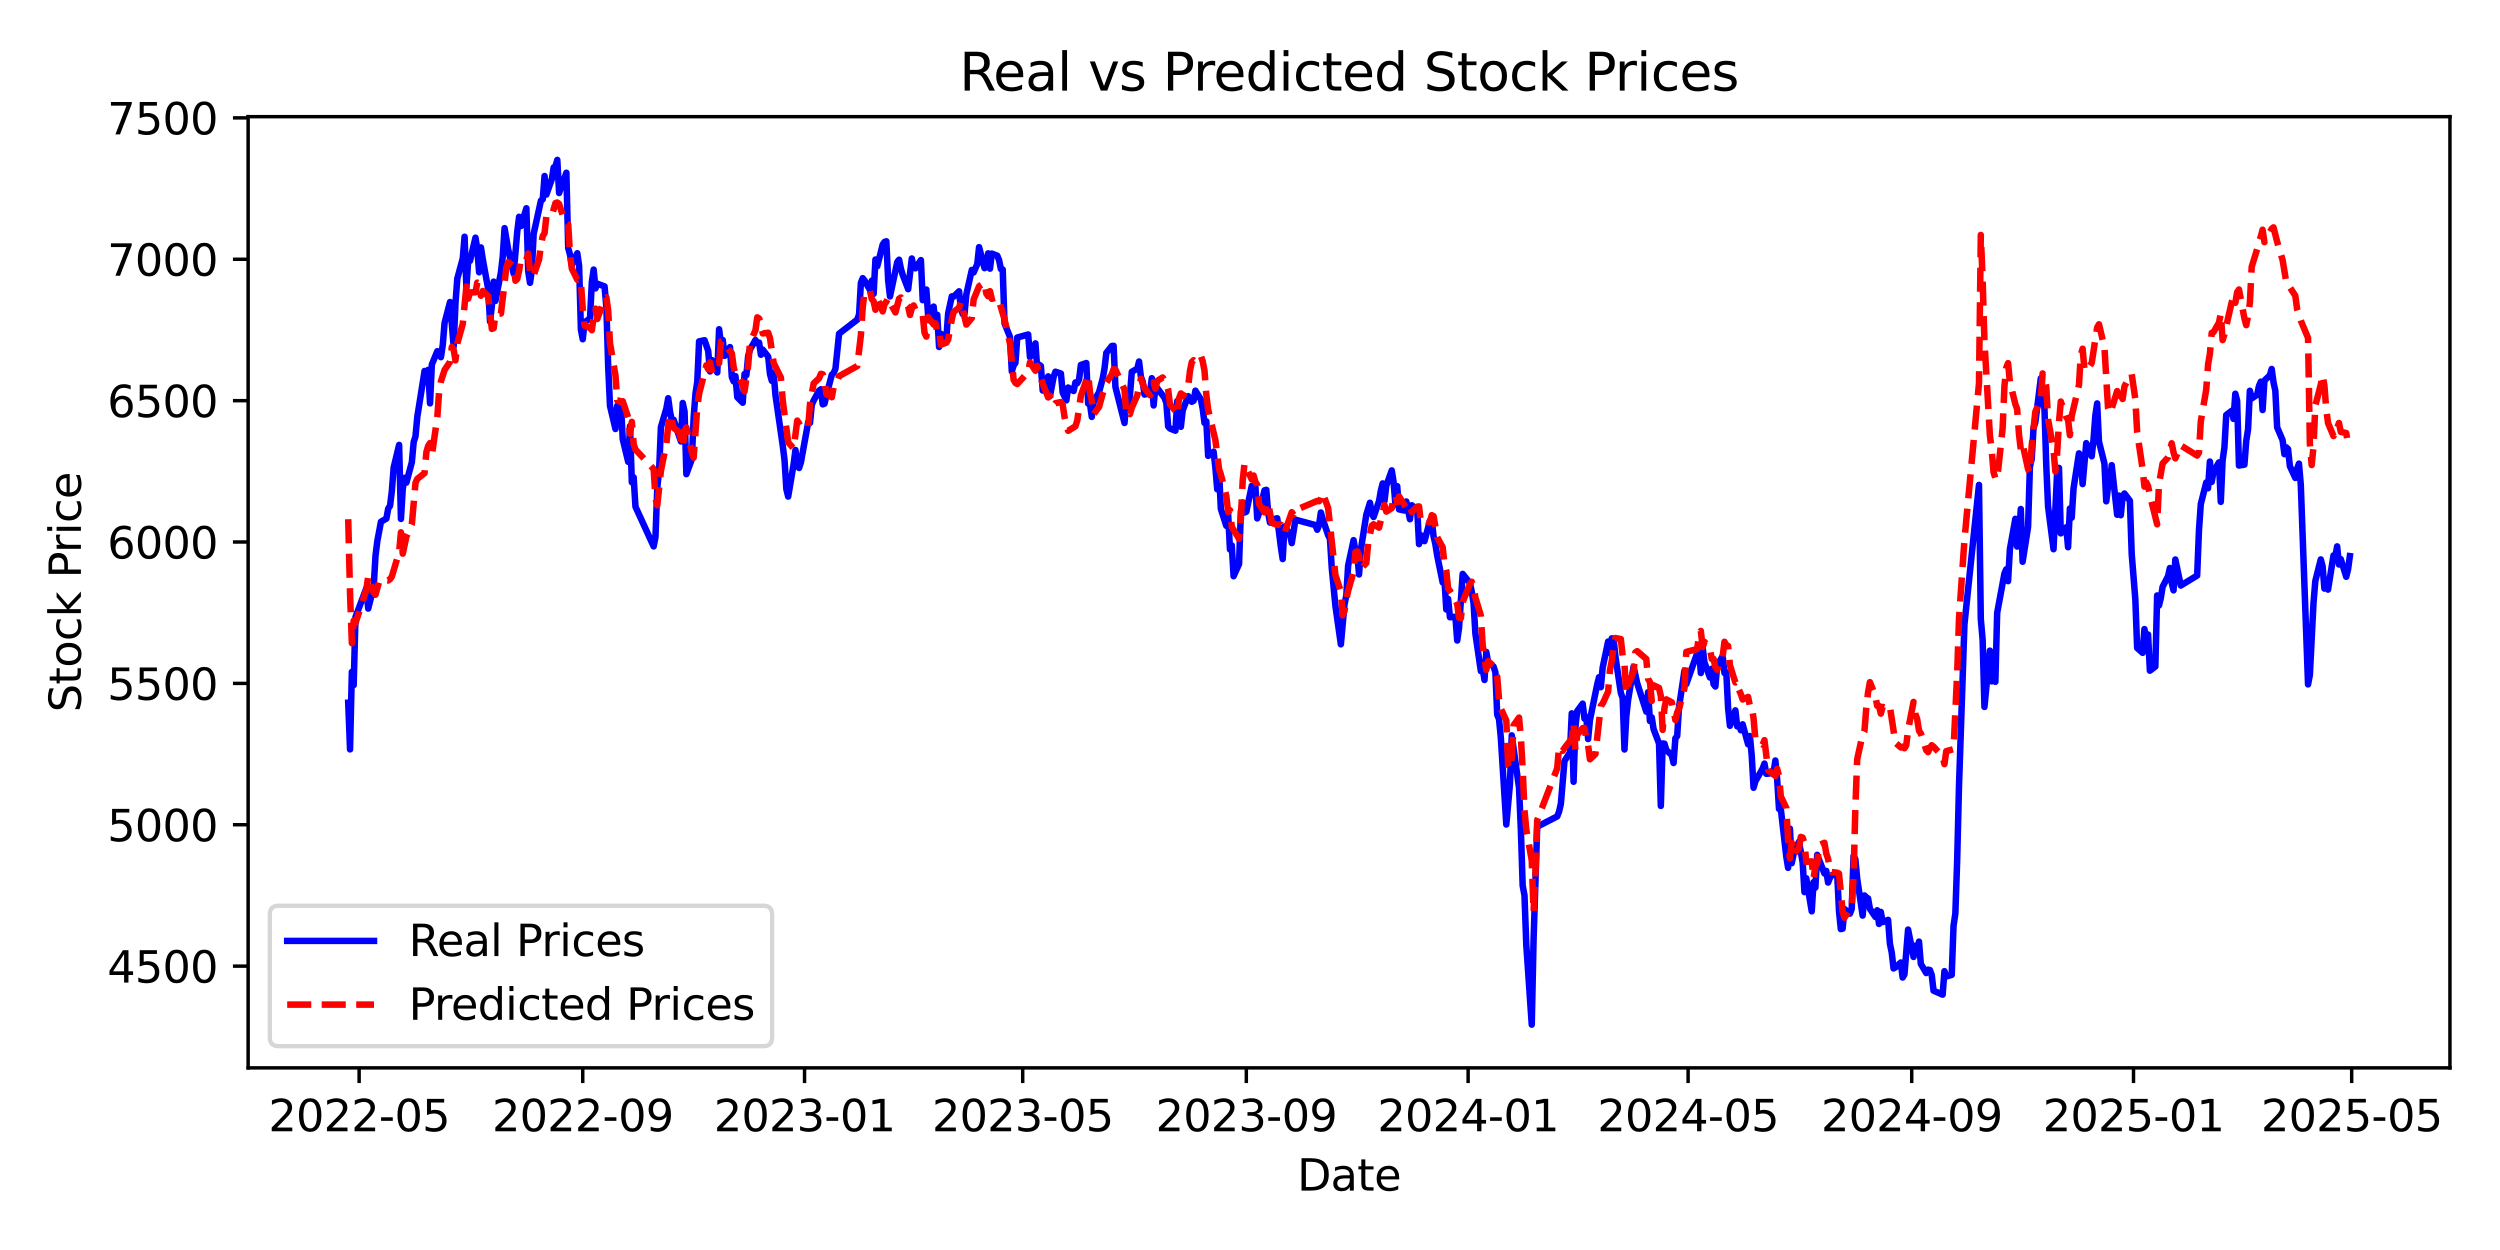 <?xml version="1.0" encoding="utf-8" standalone="no"?>
<!DOCTYPE svg PUBLIC "-//W3C//DTD SVG 1.1//EN"
  "http://www.w3.org/Graphics/SVG/1.1/DTD/svg11.dtd">
<svg xmlns:xlink="http://www.w3.org/1999/xlink" width="576pt" height="288pt" viewBox="0 0 576 288" xmlns="http://www.w3.org/2000/svg" version="1.1">
 <defs>
  <style type="text/css">*{stroke-linejoin: round; stroke-linecap: butt}</style>
 </defs>
 <g id="figure_1">
  <g id="patch_1">
   <path d="M 0 288 
L 576 288 
L 576 0 
L 0 0 
z
" style="fill: #ffffff"/>
  </g>
  <g id="axes_1">
   <g id="patch_2">
    <path d="M 57.17 246.04 
L 564.467 246.04 
L 564.467 26.88 
L 57.17 26.88 
z
" style="fill: #ffffff"/>
   </g>
   <g id="matplotlib.axis_1">
    <g id="xtick_1">
     <g id="line2d_1">
      <defs>
       <path id="m7547d1e53e" d="M 0 0 
L 0 3.5 
" style="stroke: #000000; stroke-width: 0.8"/>
      </defs>
      <g>
       <use xlink:href="#m7547d1e53e" x="82.742" y="246.04" style="stroke: #000000; stroke-width: 0.8"/>
      </g>
     </g>
     <g id="text_1">
      <!-- 2022-05 -->
      <g transform="translate(61.851 260.638) scale(0.1 -0.1)">
       <defs>
        <path id="DejaVuSans-32" d="M 1228 531 
L 3431 531 
L 3431 0 
L 469 0 
L 469 531 
Q 828 903 1448 1529 
Q 2069 2156 2228 2338 
Q 2531 2678 2651 2914 
Q 2772 3150 2772 3378 
Q 2772 3750 2511 3984 
Q 2250 4219 1831 4219 
Q 1534 4219 1204 4116 
Q 875 4013 500 3803 
L 500 4441 
Q 881 4594 1212 4672 
Q 1544 4750 1819 4750 
Q 2544 4750 2975 4387 
Q 3406 4025 3406 3419 
Q 3406 3131 3298 2873 
Q 3191 2616 2906 2266 
Q 2828 2175 2409 1742 
Q 1991 1309 1228 531 
z
" transform="scale(0.016)"/>
        <path id="DejaVuSans-30" d="M 2034 4250 
Q 1547 4250 1301 3770 
Q 1056 3291 1056 2328 
Q 1056 1369 1301 889 
Q 1547 409 2034 409 
Q 2525 409 2770 889 
Q 3016 1369 3016 2328 
Q 3016 3291 2770 3770 
Q 2525 4250 2034 4250 
z
M 2034 4750 
Q 2819 4750 3233 4129 
Q 3647 3509 3647 2328 
Q 3647 1150 3233 529 
Q 2819 -91 2034 -91 
Q 1250 -91 836 529 
Q 422 1150 422 2328 
Q 422 3509 836 4129 
Q 1250 4750 2034 4750 
z
" transform="scale(0.016)"/>
        <path id="DejaVuSans-2d" d="M 313 2009 
L 1997 2009 
L 1997 1497 
L 313 1497 
L 313 2009 
z
" transform="scale(0.016)"/>
        <path id="DejaVuSans-35" d="M 691 4666 
L 3169 4666 
L 3169 4134 
L 1269 4134 
L 1269 2991 
Q 1406 3038 1543 3061 
Q 1681 3084 1819 3084 
Q 2600 3084 3056 2656 
Q 3513 2228 3513 1497 
Q 3513 744 3044 326 
Q 2575 -91 1722 -91 
Q 1428 -91 1123 -41 
Q 819 9 494 109 
L 494 744 
Q 775 591 1075 516 
Q 1375 441 1709 441 
Q 2250 441 2565 725 
Q 2881 1009 2881 1497 
Q 2881 1984 2565 2268 
Q 2250 2553 1709 2553 
Q 1456 2553 1204 2497 
Q 953 2441 691 2322 
L 691 4666 
z
" transform="scale(0.016)"/>
       </defs>
       <use xlink:href="#DejaVuSans-32"/>
       <use xlink:href="#DejaVuSans-30" transform="translate(63.623 0)"/>
       <use xlink:href="#DejaVuSans-32" transform="translate(127.246 0)"/>
       <use xlink:href="#DejaVuSans-32" transform="translate(190.869 0)"/>
       <use xlink:href="#DejaVuSans-2d" transform="translate(254.492 0)"/>
       <use xlink:href="#DejaVuSans-30" transform="translate(290.576 0)"/>
       <use xlink:href="#DejaVuSans-35" transform="translate(354.199 0)"/>
      </g>
     </g>
    </g>
    <g id="xtick_2">
     <g id="line2d_2">
      <g>
       <use xlink:href="#m7547d1e53e" x="134.264" y="246.04" style="stroke: #000000; stroke-width: 0.8"/>
      </g>
     </g>
     <g id="text_2">
      <!-- 2022-09 -->
      <g transform="translate(113.372 260.638) scale(0.1 -0.1)">
       <defs>
        <path id="DejaVuSans-39" d="M 703 97 
L 703 672 
Q 941 559 1184 500 
Q 1428 441 1663 441 
Q 2288 441 2617 861 
Q 2947 1281 2994 2138 
Q 2813 1869 2534 1725 
Q 2256 1581 1919 1581 
Q 1219 1581 811 2004 
Q 403 2428 403 3163 
Q 403 3881 828 4315 
Q 1253 4750 1959 4750 
Q 2769 4750 3195 4129 
Q 3622 3509 3622 2328 
Q 3622 1225 3098 567 
Q 2575 -91 1691 -91 
Q 1453 -91 1209 -44 
Q 966 3 703 97 
z
M 1959 2075 
Q 2384 2075 2632 2365 
Q 2881 2656 2881 3163 
Q 2881 3666 2632 3958 
Q 2384 4250 1959 4250 
Q 1534 4250 1286 3958 
Q 1038 3666 1038 3163 
Q 1038 2656 1286 2365 
Q 1534 2075 1959 2075 
z
" transform="scale(0.016)"/>
       </defs>
       <use xlink:href="#DejaVuSans-32"/>
       <use xlink:href="#DejaVuSans-30" transform="translate(63.623 0)"/>
       <use xlink:href="#DejaVuSans-32" transform="translate(127.246 0)"/>
       <use xlink:href="#DejaVuSans-32" transform="translate(190.869 0)"/>
       <use xlink:href="#DejaVuSans-2d" transform="translate(254.492 0)"/>
       <use xlink:href="#DejaVuSans-30" transform="translate(290.576 0)"/>
       <use xlink:href="#DejaVuSans-39" transform="translate(354.199 0)"/>
      </g>
     </g>
    </g>
    <g id="xtick_3">
     <g id="line2d_3">
      <g>
       <use xlink:href="#m7547d1e53e" x="185.366" y="246.04" style="stroke: #000000; stroke-width: 0.8"/>
      </g>
     </g>
     <g id="text_3">
      <!-- 2023-01 -->
      <g transform="translate(164.475 260.638) scale(0.1 -0.1)">
       <defs>
        <path id="DejaVuSans-33" d="M 2597 2516 
Q 3050 2419 3304 2112 
Q 3559 1806 3559 1356 
Q 3559 666 3084 287 
Q 2609 -91 1734 -91 
Q 1441 -91 1130 -33 
Q 819 25 488 141 
L 488 750 
Q 750 597 1062 519 
Q 1375 441 1716 441 
Q 2309 441 2620 675 
Q 2931 909 2931 1356 
Q 2931 1769 2642 2001 
Q 2353 2234 1838 2234 
L 1294 2234 
L 1294 2753 
L 1863 2753 
Q 2328 2753 2575 2939 
Q 2822 3125 2822 3475 
Q 2822 3834 2567 4026 
Q 2313 4219 1838 4219 
Q 1578 4219 1281 4162 
Q 984 4106 628 3988 
L 628 4550 
Q 988 4650 1302 4700 
Q 1616 4750 1894 4750 
Q 2613 4750 3031 4423 
Q 3450 4097 3450 3541 
Q 3450 3153 3228 2886 
Q 3006 2619 2597 2516 
z
" transform="scale(0.016)"/>
        <path id="DejaVuSans-31" d="M 794 531 
L 1825 531 
L 1825 4091 
L 703 3866 
L 703 4441 
L 1819 4666 
L 2450 4666 
L 2450 531 
L 3481 531 
L 3481 0 
L 794 0 
L 794 531 
z
" transform="scale(0.016)"/>
       </defs>
       <use xlink:href="#DejaVuSans-32"/>
       <use xlink:href="#DejaVuSans-30" transform="translate(63.623 0)"/>
       <use xlink:href="#DejaVuSans-32" transform="translate(127.246 0)"/>
       <use xlink:href="#DejaVuSans-33" transform="translate(190.869 0)"/>
       <use xlink:href="#DejaVuSans-2d" transform="translate(254.492 0)"/>
       <use xlink:href="#DejaVuSans-30" transform="translate(290.576 0)"/>
       <use xlink:href="#DejaVuSans-31" transform="translate(354.199 0)"/>
      </g>
     </g>
    </g>
    <g id="xtick_4">
     <g id="line2d_4">
      <g>
       <use xlink:href="#m7547d1e53e" x="235.631" y="246.04" style="stroke: #000000; stroke-width: 0.8"/>
      </g>
     </g>
     <g id="text_4">
      <!-- 2023-05 -->
      <g transform="translate(214.74 260.638) scale(0.1 -0.1)">
       <use xlink:href="#DejaVuSans-32"/>
       <use xlink:href="#DejaVuSans-30" transform="translate(63.623 0)"/>
       <use xlink:href="#DejaVuSans-32" transform="translate(127.246 0)"/>
       <use xlink:href="#DejaVuSans-33" transform="translate(190.869 0)"/>
       <use xlink:href="#DejaVuSans-2d" transform="translate(254.492 0)"/>
       <use xlink:href="#DejaVuSans-30" transform="translate(290.576 0)"/>
       <use xlink:href="#DejaVuSans-35" transform="translate(354.199 0)"/>
      </g>
     </g>
    </g>
    <g id="xtick_5">
     <g id="line2d_5">
      <g>
       <use xlink:href="#m7547d1e53e" x="287.152" y="246.04" style="stroke: #000000; stroke-width: 0.8"/>
      </g>
     </g>
     <g id="text_5">
      <!-- 2023-09 -->
      <g transform="translate(266.261 260.638) scale(0.1 -0.1)">
       <use xlink:href="#DejaVuSans-32"/>
       <use xlink:href="#DejaVuSans-30" transform="translate(63.623 0)"/>
       <use xlink:href="#DejaVuSans-32" transform="translate(127.246 0)"/>
       <use xlink:href="#DejaVuSans-33" transform="translate(190.869 0)"/>
       <use xlink:href="#DejaVuSans-2d" transform="translate(254.492 0)"/>
       <use xlink:href="#DejaVuSans-30" transform="translate(290.576 0)"/>
       <use xlink:href="#DejaVuSans-39" transform="translate(354.199 0)"/>
      </g>
     </g>
    </g>
    <g id="xtick_6">
     <g id="line2d_6">
      <g>
       <use xlink:href="#m7547d1e53e" x="338.255" y="246.04" style="stroke: #000000; stroke-width: 0.8"/>
      </g>
     </g>
     <g id="text_6">
      <!-- 2024-01 -->
      <g transform="translate(317.363 260.638) scale(0.1 -0.1)">
       <defs>
        <path id="DejaVuSans-34" d="M 2419 4116 
L 825 1625 
L 2419 1625 
L 2419 4116 
z
M 2253 4666 
L 3047 4666 
L 3047 1625 
L 3713 1625 
L 3713 1100 
L 3047 1100 
L 3047 0 
L 2419 0 
L 2419 1100 
L 313 1100 
L 313 1709 
L 2253 4666 
z
" transform="scale(0.016)"/>
       </defs>
       <use xlink:href="#DejaVuSans-32"/>
       <use xlink:href="#DejaVuSans-30" transform="translate(63.623 0)"/>
       <use xlink:href="#DejaVuSans-32" transform="translate(127.246 0)"/>
       <use xlink:href="#DejaVuSans-34" transform="translate(190.869 0)"/>
       <use xlink:href="#DejaVuSans-2d" transform="translate(254.492 0)"/>
       <use xlink:href="#DejaVuSans-30" transform="translate(290.576 0)"/>
       <use xlink:href="#DejaVuSans-31" transform="translate(354.199 0)"/>
      </g>
     </g>
    </g>
    <g id="xtick_7">
     <g id="line2d_7">
      <g>
       <use xlink:href="#m7547d1e53e" x="388.939" y="246.04" style="stroke: #000000; stroke-width: 0.8"/>
      </g>
     </g>
     <g id="text_7">
      <!-- 2024-05 -->
      <g transform="translate(368.047 260.638) scale(0.1 -0.1)">
       <use xlink:href="#DejaVuSans-32"/>
       <use xlink:href="#DejaVuSans-30" transform="translate(63.623 0)"/>
       <use xlink:href="#DejaVuSans-32" transform="translate(127.246 0)"/>
       <use xlink:href="#DejaVuSans-34" transform="translate(190.869 0)"/>
       <use xlink:href="#DejaVuSans-2d" transform="translate(254.492 0)"/>
       <use xlink:href="#DejaVuSans-30" transform="translate(290.576 0)"/>
       <use xlink:href="#DejaVuSans-35" transform="translate(354.199 0)"/>
      </g>
     </g>
    </g>
    <g id="xtick_8">
     <g id="line2d_8">
      <g>
       <use xlink:href="#m7547d1e53e" x="440.46" y="246.04" style="stroke: #000000; stroke-width: 0.8"/>
      </g>
     </g>
     <g id="text_8">
      <!-- 2024-09 -->
      <g transform="translate(419.569 260.638) scale(0.1 -0.1)">
       <use xlink:href="#DejaVuSans-32"/>
       <use xlink:href="#DejaVuSans-30" transform="translate(63.623 0)"/>
       <use xlink:href="#DejaVuSans-32" transform="translate(127.246 0)"/>
       <use xlink:href="#DejaVuSans-34" transform="translate(190.869 0)"/>
       <use xlink:href="#DejaVuSans-2d" transform="translate(254.492 0)"/>
       <use xlink:href="#DejaVuSans-30" transform="translate(290.576 0)"/>
       <use xlink:href="#DejaVuSans-39" transform="translate(354.199 0)"/>
      </g>
     </g>
    </g>
    <g id="xtick_9">
     <g id="line2d_9">
      <g>
       <use xlink:href="#m7547d1e53e" x="491.562" y="246.04" style="stroke: #000000; stroke-width: 0.8"/>
      </g>
     </g>
     <g id="text_9">
      <!-- 2025-01 -->
      <g transform="translate(470.671 260.638) scale(0.1 -0.1)">
       <use xlink:href="#DejaVuSans-32"/>
       <use xlink:href="#DejaVuSans-30" transform="translate(63.623 0)"/>
       <use xlink:href="#DejaVuSans-32" transform="translate(127.246 0)"/>
       <use xlink:href="#DejaVuSans-35" transform="translate(190.869 0)"/>
       <use xlink:href="#DejaVuSans-2d" transform="translate(254.492 0)"/>
       <use xlink:href="#DejaVuSans-30" transform="translate(290.576 0)"/>
       <use xlink:href="#DejaVuSans-31" transform="translate(354.199 0)"/>
      </g>
     </g>
    </g>
    <g id="xtick_10">
     <g id="line2d_10">
      <g>
       <use xlink:href="#m7547d1e53e" x="541.827" y="246.04" style="stroke: #000000; stroke-width: 0.8"/>
      </g>
     </g>
     <g id="text_10">
      <!-- 2025-05 -->
      <g transform="translate(520.936 260.638) scale(0.1 -0.1)">
       <use xlink:href="#DejaVuSans-32"/>
       <use xlink:href="#DejaVuSans-30" transform="translate(63.623 0)"/>
       <use xlink:href="#DejaVuSans-32" transform="translate(127.246 0)"/>
       <use xlink:href="#DejaVuSans-35" transform="translate(190.869 0)"/>
       <use xlink:href="#DejaVuSans-2d" transform="translate(254.492 0)"/>
       <use xlink:href="#DejaVuSans-30" transform="translate(290.576 0)"/>
       <use xlink:href="#DejaVuSans-35" transform="translate(354.199 0)"/>
      </g>
     </g>
    </g>
    <g id="text_11">
     <!-- Date -->
     <g transform="translate(298.868 274.317) scale(0.1 -0.1)">
      <defs>
       <path id="DejaVuSans-44" d="M 1259 4147 
L 1259 519 
L 2022 519 
Q 2988 519 3436 956 
Q 3884 1394 3884 2338 
Q 3884 3275 3436 3711 
Q 2988 4147 2022 4147 
L 1259 4147 
z
M 628 4666 
L 1925 4666 
Q 3281 4666 3915 4102 
Q 4550 3538 4550 2338 
Q 4550 1131 3912 565 
Q 3275 0 1925 0 
L 628 0 
L 628 4666 
z
" transform="scale(0.016)"/>
       <path id="DejaVuSans-61" d="M 2194 1759 
Q 1497 1759 1228 1600 
Q 959 1441 959 1056 
Q 959 750 1161 570 
Q 1363 391 1709 391 
Q 2188 391 2477 730 
Q 2766 1069 2766 1631 
L 2766 1759 
L 2194 1759 
z
M 3341 1997 
L 3341 0 
L 2766 0 
L 2766 531 
Q 2569 213 2275 61 
Q 1981 -91 1556 -91 
Q 1019 -91 701 211 
Q 384 513 384 1019 
Q 384 1609 779 1909 
Q 1175 2209 1959 2209 
L 2766 2209 
L 2766 2266 
Q 2766 2663 2505 2880 
Q 2244 3097 1772 3097 
Q 1472 3097 1187 3025 
Q 903 2953 641 2809 
L 641 3341 
Q 956 3463 1253 3523 
Q 1550 3584 1831 3584 
Q 2591 3584 2966 3190 
Q 3341 2797 3341 1997 
z
" transform="scale(0.016)"/>
       <path id="DejaVuSans-74" d="M 1172 4494 
L 1172 3500 
L 2356 3500 
L 2356 3053 
L 1172 3053 
L 1172 1153 
Q 1172 725 1289 603 
Q 1406 481 1766 481 
L 2356 481 
L 2356 0 
L 1766 0 
Q 1100 0 847 248 
Q 594 497 594 1153 
L 594 3053 
L 172 3053 
L 172 3500 
L 594 3500 
L 594 4494 
L 1172 4494 
z
" transform="scale(0.016)"/>
       <path id="DejaVuSans-65" d="M 3597 1894 
L 3597 1613 
L 953 1613 
Q 991 1019 1311 708 
Q 1631 397 2203 397 
Q 2534 397 2845 478 
Q 3156 559 3463 722 
L 3463 178 
Q 3153 47 2828 -22 
Q 2503 -91 2169 -91 
Q 1331 -91 842 396 
Q 353 884 353 1716 
Q 353 2575 817 3079 
Q 1281 3584 2069 3584 
Q 2775 3584 3186 3129 
Q 3597 2675 3597 1894 
z
M 3022 2063 
Q 3016 2534 2758 2815 
Q 2500 3097 2075 3097 
Q 1594 3097 1305 2825 
Q 1016 2553 972 2059 
L 3022 2063 
z
" transform="scale(0.016)"/>
      </defs>
      <use xlink:href="#DejaVuSans-44"/>
      <use xlink:href="#DejaVuSans-61" transform="translate(77.002 0)"/>
      <use xlink:href="#DejaVuSans-74" transform="translate(138.281 0)"/>
      <use xlink:href="#DejaVuSans-65" transform="translate(177.49 0)"/>
     </g>
    </g>
   </g>
   <g id="matplotlib.axis_2">
    <g id="ytick_1">
     <g id="line2d_11">
      <defs>
       <path id="mf44e374ea7" d="M 0 0 
L -3.5 0 
" style="stroke: #000000; stroke-width: 0.8"/>
      </defs>
      <g>
       <use xlink:href="#mf44e374ea7" x="57.17" y="222.598" style="stroke: #000000; stroke-width: 0.8"/>
      </g>
     </g>
     <g id="text_12">
      <!-- 4500 -->
      <g transform="translate(24.72 226.397) scale(0.1 -0.1)">
       <use xlink:href="#DejaVuSans-34"/>
       <use xlink:href="#DejaVuSans-35" transform="translate(63.623 0)"/>
       <use xlink:href="#DejaVuSans-30" transform="translate(127.246 0)"/>
       <use xlink:href="#DejaVuSans-30" transform="translate(190.869 0)"/>
      </g>
     </g>
    </g>
    <g id="ytick_2">
     <g id="line2d_12">
      <g>
       <use xlink:href="#mf44e374ea7" x="57.17" y="190.025" style="stroke: #000000; stroke-width: 0.8"/>
      </g>
     </g>
     <g id="text_13">
      <!-- 5000 -->
      <g transform="translate(24.72 193.825) scale(0.1 -0.1)">
       <use xlink:href="#DejaVuSans-35"/>
       <use xlink:href="#DejaVuSans-30" transform="translate(63.623 0)"/>
       <use xlink:href="#DejaVuSans-30" transform="translate(127.246 0)"/>
       <use xlink:href="#DejaVuSans-30" transform="translate(190.869 0)"/>
      </g>
     </g>
    </g>
    <g id="ytick_3">
     <g id="line2d_13">
      <g>
       <use xlink:href="#mf44e374ea7" x="57.17" y="157.453" style="stroke: #000000; stroke-width: 0.8"/>
      </g>
     </g>
     <g id="text_14">
      <!-- 5500 -->
      <g transform="translate(24.72 161.252) scale(0.1 -0.1)">
       <use xlink:href="#DejaVuSans-35"/>
       <use xlink:href="#DejaVuSans-35" transform="translate(63.623 0)"/>
       <use xlink:href="#DejaVuSans-30" transform="translate(127.246 0)"/>
       <use xlink:href="#DejaVuSans-30" transform="translate(190.869 0)"/>
      </g>
     </g>
    </g>
    <g id="ytick_4">
     <g id="line2d_14">
      <g>
       <use xlink:href="#mf44e374ea7" x="57.17" y="124.881" style="stroke: #000000; stroke-width: 0.8"/>
      </g>
     </g>
     <g id="text_15">
      <!-- 6000 -->
      <g transform="translate(24.72 128.68) scale(0.1 -0.1)">
       <defs>
        <path id="DejaVuSans-36" d="M 2113 2584 
Q 1688 2584 1439 2293 
Q 1191 2003 1191 1497 
Q 1191 994 1439 701 
Q 1688 409 2113 409 
Q 2538 409 2786 701 
Q 3034 994 3034 1497 
Q 3034 2003 2786 2293 
Q 2538 2584 2113 2584 
z
M 3366 4563 
L 3366 3988 
Q 3128 4100 2886 4159 
Q 2644 4219 2406 4219 
Q 1781 4219 1451 3797 
Q 1122 3375 1075 2522 
Q 1259 2794 1537 2939 
Q 1816 3084 2150 3084 
Q 2853 3084 3261 2657 
Q 3669 2231 3669 1497 
Q 3669 778 3244 343 
Q 2819 -91 2113 -91 
Q 1303 -91 875 529 
Q 447 1150 447 2328 
Q 447 3434 972 4092 
Q 1497 4750 2381 4750 
Q 2619 4750 2861 4703 
Q 3103 4656 3366 4563 
z
" transform="scale(0.016)"/>
       </defs>
       <use xlink:href="#DejaVuSans-36"/>
       <use xlink:href="#DejaVuSans-30" transform="translate(63.623 0)"/>
       <use xlink:href="#DejaVuSans-30" transform="translate(127.246 0)"/>
       <use xlink:href="#DejaVuSans-30" transform="translate(190.869 0)"/>
      </g>
     </g>
    </g>
    <g id="ytick_5">
     <g id="line2d_15">
      <g>
       <use xlink:href="#mf44e374ea7" x="57.17" y="92.309" style="stroke: #000000; stroke-width: 0.8"/>
      </g>
     </g>
     <g id="text_16">
      <!-- 6500 -->
      <g transform="translate(24.72 96.108) scale(0.1 -0.1)">
       <use xlink:href="#DejaVuSans-36"/>
       <use xlink:href="#DejaVuSans-35" transform="translate(63.623 0)"/>
       <use xlink:href="#DejaVuSans-30" transform="translate(127.246 0)"/>
       <use xlink:href="#DejaVuSans-30" transform="translate(190.869 0)"/>
      </g>
     </g>
    </g>
    <g id="ytick_6">
     <g id="line2d_16">
      <g>
       <use xlink:href="#mf44e374ea7" x="57.17" y="59.736" style="stroke: #000000; stroke-width: 0.8"/>
      </g>
     </g>
     <g id="text_17">
      <!-- 7000 -->
      <g transform="translate(24.72 63.535) scale(0.1 -0.1)">
       <defs>
        <path id="DejaVuSans-37" d="M 525 4666 
L 3525 4666 
L 3525 4397 
L 1831 0 
L 1172 0 
L 2766 4134 
L 525 4134 
L 525 4666 
z
" transform="scale(0.016)"/>
       </defs>
       <use xlink:href="#DejaVuSans-37"/>
       <use xlink:href="#DejaVuSans-30" transform="translate(63.623 0)"/>
       <use xlink:href="#DejaVuSans-30" transform="translate(127.246 0)"/>
       <use xlink:href="#DejaVuSans-30" transform="translate(190.869 0)"/>
      </g>
     </g>
    </g>
    <g id="ytick_7">
     <g id="line2d_17">
      <g>
       <use xlink:href="#mf44e374ea7" x="57.17" y="27.164" style="stroke: #000000; stroke-width: 0.8"/>
      </g>
     </g>
     <g id="text_18">
      <!-- 7500 -->
      <g transform="translate(24.72 30.963) scale(0.1 -0.1)">
       <use xlink:href="#DejaVuSans-37"/>
       <use xlink:href="#DejaVuSans-35" transform="translate(63.623 0)"/>
       <use xlink:href="#DejaVuSans-30" transform="translate(127.246 0)"/>
       <use xlink:href="#DejaVuSans-30" transform="translate(190.869 0)"/>
      </g>
     </g>
    </g>
    <g id="text_19">
     <!-- Stock Price -->
     <g transform="translate(18.64 164.085) rotate(-90) scale(0.1 -0.1)">
      <defs>
       <path id="DejaVuSans-53" d="M 3425 4513 
L 3425 3897 
Q 3066 4069 2747 4153 
Q 2428 4238 2131 4238 
Q 1616 4238 1336 4038 
Q 1056 3838 1056 3469 
Q 1056 3159 1242 3001 
Q 1428 2844 1947 2747 
L 2328 2669 
Q 3034 2534 3370 2195 
Q 3706 1856 3706 1288 
Q 3706 609 3251 259 
Q 2797 -91 1919 -91 
Q 1588 -91 1214 -16 
Q 841 59 441 206 
L 441 856 
Q 825 641 1194 531 
Q 1563 422 1919 422 
Q 2459 422 2753 634 
Q 3047 847 3047 1241 
Q 3047 1584 2836 1778 
Q 2625 1972 2144 2069 
L 1759 2144 
Q 1053 2284 737 2584 
Q 422 2884 422 3419 
Q 422 4038 858 4394 
Q 1294 4750 2059 4750 
Q 2388 4750 2728 4690 
Q 3069 4631 3425 4513 
z
" transform="scale(0.016)"/>
       <path id="DejaVuSans-6f" d="M 1959 3097 
Q 1497 3097 1228 2736 
Q 959 2375 959 1747 
Q 959 1119 1226 758 
Q 1494 397 1959 397 
Q 2419 397 2687 759 
Q 2956 1122 2956 1747 
Q 2956 2369 2687 2733 
Q 2419 3097 1959 3097 
z
M 1959 3584 
Q 2709 3584 3137 3096 
Q 3566 2609 3566 1747 
Q 3566 888 3137 398 
Q 2709 -91 1959 -91 
Q 1206 -91 779 398 
Q 353 888 353 1747 
Q 353 2609 779 3096 
Q 1206 3584 1959 3584 
z
" transform="scale(0.016)"/>
       <path id="DejaVuSans-63" d="M 3122 3366 
L 3122 2828 
Q 2878 2963 2633 3030 
Q 2388 3097 2138 3097 
Q 1578 3097 1268 2742 
Q 959 2388 959 1747 
Q 959 1106 1268 751 
Q 1578 397 2138 397 
Q 2388 397 2633 464 
Q 2878 531 3122 666 
L 3122 134 
Q 2881 22 2623 -34 
Q 2366 -91 2075 -91 
Q 1284 -91 818 406 
Q 353 903 353 1747 
Q 353 2603 823 3093 
Q 1294 3584 2113 3584 
Q 2378 3584 2631 3529 
Q 2884 3475 3122 3366 
z
" transform="scale(0.016)"/>
       <path id="DejaVuSans-6b" d="M 581 4863 
L 1159 4863 
L 1159 1991 
L 2875 3500 
L 3609 3500 
L 1753 1863 
L 3688 0 
L 2938 0 
L 1159 1709 
L 1159 0 
L 581 0 
L 581 4863 
z
" transform="scale(0.016)"/>
       <path id="DejaVuSans-20" transform="scale(0.016)"/>
       <path id="DejaVuSans-50" d="M 1259 4147 
L 1259 2394 
L 2053 2394 
Q 2494 2394 2734 2622 
Q 2975 2850 2975 3272 
Q 2975 3691 2734 3919 
Q 2494 4147 2053 4147 
L 1259 4147 
z
M 628 4666 
L 2053 4666 
Q 2838 4666 3239 4311 
Q 3641 3956 3641 3272 
Q 3641 2581 3239 2228 
Q 2838 1875 2053 1875 
L 1259 1875 
L 1259 0 
L 628 0 
L 628 4666 
z
" transform="scale(0.016)"/>
       <path id="DejaVuSans-72" d="M 2631 2963 
Q 2534 3019 2420 3045 
Q 2306 3072 2169 3072 
Q 1681 3072 1420 2755 
Q 1159 2438 1159 1844 
L 1159 0 
L 581 0 
L 581 3500 
L 1159 3500 
L 1159 2956 
Q 1341 3275 1631 3429 
Q 1922 3584 2338 3584 
Q 2397 3584 2469 3576 
Q 2541 3569 2628 3553 
L 2631 2963 
z
" transform="scale(0.016)"/>
       <path id="DejaVuSans-69" d="M 603 3500 
L 1178 3500 
L 1178 0 
L 603 0 
L 603 3500 
z
M 603 4863 
L 1178 4863 
L 1178 4134 
L 603 4134 
L 603 4863 
z
" transform="scale(0.016)"/>
      </defs>
      <use xlink:href="#DejaVuSans-53"/>
      <use xlink:href="#DejaVuSans-74" transform="translate(63.477 0)"/>
      <use xlink:href="#DejaVuSans-6f" transform="translate(102.686 0)"/>
      <use xlink:href="#DejaVuSans-63" transform="translate(163.867 0)"/>
      <use xlink:href="#DejaVuSans-6b" transform="translate(218.848 0)"/>
      <use xlink:href="#DejaVuSans-20" transform="translate(276.758 0)"/>
      <use xlink:href="#DejaVuSans-50" transform="translate(308.545 0)"/>
      <use xlink:href="#DejaVuSans-72" transform="translate(367.098 0)"/>
      <use xlink:href="#DejaVuSans-69" transform="translate(408.211 0)"/>
      <use xlink:href="#DejaVuSans-63" transform="translate(435.994 0)"/>
      <use xlink:href="#DejaVuSans-65" transform="translate(490.975 0)"/>
     </g>
    </g>
   </g>
   <g id="line2d_18">
    <path d="M 80.229 161.908 
L 80.648 172.661 
L 81.067 154.8 
L 81.486 157.85 
L 81.904 142.177 
L 84.418 135.504 
L 84.837 140.21 
L 86.093 135.246 
L 86.512 128.094 
L 86.931 124.683 
L 87.769 120.212 
L 89.025 119.482 
L 89.444 117.164 
L 89.863 116.555 
L 90.282 113.142 
L 90.701 107.719 
L 91.957 102.506 
L 92.376 119.562 
L 92.795 112.616 
L 93.214 110.087 
L 93.633 111.195 
L 94.89 106.487 
L 95.308 101.862 
L 95.727 100.561 
L 96.146 96.026 
L 97.822 85.47 
L 98.241 85.935 
L 98.659 85.215 
L 99.078 92.935 
L 99.497 83.986 
L 100.754 80.921 
L 101.592 82.292 
L 102.01 79.491 
L 102.429 74.411 
L 103.686 69.589 
L 104.524 79.813 
L 104.942 69.804 
L 105.361 64.189 
L 106.618 59.545 
L 107.037 54.543 
L 107.456 66.186 
L 107.875 60.027 
L 108.293 60.095 
L 109.55 54.764 
L 109.969 57.391 
L 110.388 62.734 
L 110.807 57.009 
L 111.226 59.685 
L 112.482 66.666 
L 112.901 74.097 
L 113.32 70.492 
L 113.739 64.891 
L 114.158 69.324 
L 115.414 62.737 
L 115.833 59.129 
L 116.252 52.564 
L 117.09 57.482 
L 118.346 63.064 
L 119.184 53.259 
L 119.603 49.952 
L 120.022 52.086 
L 121.279 47.981 
L 121.697 62.474 
L 122.116 65.165 
L 122.535 62.322 
L 122.954 53.873 
L 124.63 46.225 
L 125.048 45.92 
L 125.467 40.552 
L 125.886 44.829 
L 127.143 41.268 
L 127.562 38.589 
L 127.981 38.325 
L 128.399 36.842 
L 128.818 44.466 
L 130.494 39.801 
L 130.913 57.169 
L 131.331 58.674 
L 131.75 61.027 
L 133.007 58.348 
L 133.426 61.253 
L 133.845 75.974 
L 134.264 78.166 
L 134.682 74.275 
L 135.939 73.346 
L 136.358 64.971 
L 136.777 62.113 
L 137.196 66.44 
L 137.615 65.366 
L 139.29 65.985 
L 139.709 70.839 
L 140.128 84.544 
L 140.547 93.531 
L 141.803 98.836 
L 142.222 93.473 
L 142.641 93.572 
L 143.06 93.138 
L 143.479 101.189 
L 144.735 106.407 
L 145.154 98.186 
L 145.573 111.128 
L 145.992 109.977 
L 146.411 116.747 
L 150.6 125.891 
L 151.019 123.727 
L 151.437 112.331 
L 151.856 108.45 
L 152.275 98.402 
L 153.532 94.103 
L 153.951 91.755 
L 154.37 94.839 
L 154.788 96.888 
L 155.207 96.717 
L 156.883 101.704 
L 157.302 92.85 
L 157.721 94.809 
L 158.139 109.251 
L 159.396 105.818 
L 159.815 96.229 
L 160.234 90.712 
L 160.653 87.954 
L 161.071 78.652 
L 162.328 78.391 
L 163.166 80.842 
L 163.585 85.578 
L 164.004 82.962 
L 165.26 85.816 
L 165.679 75.859 
L 166.098 79.147 
L 166.517 78.335 
L 166.936 81.99 
L 168.192 79.975 
L 168.611 86.887 
L 169.03 87.879 
L 169.449 86.65 
L 169.868 91.516 
L 171.124 92.783 
L 171.543 86.164 
L 171.962 86.425 
L 172.381 81.988 
L 172.8 80.547 
L 174.057 78.344 
L 174.475 79.048 
L 174.894 78.935 
L 175.313 81.733 
L 175.732 80.558 
L 176.989 82.167 
L 177.408 86.206 
L 177.826 87.747 
L 178.245 85.954 
L 178.664 91.042 
L 180.34 102.629 
L 180.759 106.045 
L 181.177 112.703 
L 181.596 114.409 
L 182.853 106.932 
L 183.272 103.668 
L 183.691 107.391 
L 184.11 107.824 
L 184.528 106.535 
L 186.204 97.279 
L 186.623 97.437 
L 187.042 93.255 
L 187.461 92.288 
L 188.717 89.98 
L 189.136 89.69 
L 189.555 93.162 
L 189.974 92.988 
L 190.393 91.168 
L 191.649 86.328 
L 192.068 85.958 
L 192.487 84.947 
L 193.325 76.879 
L 197.513 73.648 
L 197.932 72.421 
L 198.351 65.161 
L 198.77 64.086 
L 199.189 64.617 
L 200.446 66.81 
L 200.864 64.666 
L 201.283 67.702 
L 201.702 59.79 
L 202.121 61.339 
L 203.378 56.337 
L 203.797 55.733 
L 204.215 55.593 
L 204.634 64.609 
L 205.053 68.3 
L 206.729 60.356 
L 207.148 59.839 
L 207.566 61.9 
L 207.985 63.331 
L 209.242 66.622 
L 210.08 59.556 
L 210.499 61.54 
L 210.917 61.825 
L 212.174 59.929 
L 212.593 69.16 
L 213.012 66.807 
L 213.431 66.716 
L 213.85 72.876 
L 215.106 70.64 
L 215.525 74.729 
L 215.944 72.539 
L 216.363 79.945 
L 216.782 76.91 
L 218.038 77.882 
L 218.457 72.153 
L 219.295 68.281 
L 219.714 68.339 
L 220.97 67.118 
L 221.389 71.112 
L 221.808 72.356 
L 222.227 72.267 
L 222.646 67.827 
L 223.902 62.199 
L 224.321 62.775 
L 225.159 60.842 
L 225.578 56.942 
L 226.835 61.784 
L 227.253 60.769 
L 227.672 58.367 
L 228.091 61.898 
L 228.51 58.427 
L 229.767 58.904 
L 230.186 59.927 
L 230.604 61.979 
L 231.023 62.088 
L 231.442 74.491 
L 232.699 77.633 
L 233.118 85.583 
L 233.537 84.205 
L 233.955 83.612 
L 234.374 77.762 
L 236.888 77.067 
L 237.306 82.299 
L 238.563 79.117 
L 238.982 85.036 
L 239.401 84.015 
L 239.82 84.327 
L 240.239 89.967 
L 241.495 86.712 
L 241.914 91.247 
L 242.752 86.853 
L 243.171 85.643 
L 244.427 86.056 
L 244.846 90.455 
L 245.684 92.243 
L 246.103 89.285 
L 247.359 90.086 
L 247.778 88.109 
L 248.197 88.292 
L 248.616 87.438 
L 249.035 84.082 
L 250.291 83.647 
L 250.71 92.972 
L 251.129 93.054 
L 251.548 96.056 
L 251.967 92.598 
L 253.224 90.344 
L 254.061 87.219 
L 254.48 84.885 
L 254.899 81.298 
L 256.156 79.716 
L 256.575 79.676 
L 256.993 89.155 
L 259.088 97.457 
L 259.507 91.835 
L 259.926 93.904 
L 260.344 91.003 
L 260.763 85.661 
L 262.02 84.955 
L 262.439 83.289 
L 262.858 86.809 
L 263.277 87.939 
L 263.695 90.913 
L 264.952 90.559 
L 265.371 87.138 
L 265.79 93.417 
L 266.209 89.161 
L 266.628 89.412 
L 268.303 91.655 
L 268.722 92.807 
L 269.141 98.252 
L 269.56 98.731 
L 270.816 99.228 
L 271.235 92.421 
L 272.073 98.331 
L 272.492 94.564 
L 273.748 91.276 
L 274.167 91.826 
L 274.586 92.568 
L 275.005 92.339 
L 275.424 90.008 
L 276.68 92.049 
L 277.099 94.176 
L 277.518 97.456 
L 277.937 97.076 
L 278.356 105.035 
L 279.613 104.073 
L 280.031 107.831 
L 280.45 112.738 
L 280.869 108.751 
L 281.288 117.252 
L 282.545 121.157 
L 282.964 118.419 
L 283.382 126.596 
L 283.801 125.665 
L 284.22 132.761 
L 285.477 129.952 
L 285.896 117.796 
L 286.315 115.785 
L 286.733 118.086 
L 287.152 117.897 
L 288.409 111.933 
L 288.828 113.96 
L 289.247 112.153 
L 289.666 119.442 
L 290.084 118.204 
L 291.341 112.983 
L 291.76 112.855 
L 292.179 118.162 
L 292.598 120.405 
L 293.017 119.731 
L 294.273 119.411 
L 295.111 126.017 
L 295.53 128.812 
L 295.949 121.302 
L 297.205 123.097 
L 297.624 125.134 
L 298.462 119.738 
L 303.07 120.974 
L 303.488 122.048 
L 303.907 121.011 
L 304.326 118.076 
L 304.745 119.547 
L 306.002 123.294 
L 306.42 124.14 
L 306.839 130.874 
L 307.677 139.583 
L 308.934 148.454 
L 309.771 139.284 
L 310.19 137.148 
L 310.609 130.309 
L 311.866 124.454 
L 312.285 126.878 
L 312.704 127.59 
L 313.122 132.356 
L 313.541 126.629 
L 314.798 118.59 
L 315.636 115.83 
L 316.055 118.321 
L 316.473 119.112 
L 317.73 115.459 
L 318.149 113.026 
L 318.568 111.378 
L 318.987 115.425 
L 319.406 111.902 
L 320.662 108.381 
L 321.081 111.062 
L 321.5 116.219 
L 321.919 112.013 
L 322.338 117.363 
L 323.594 117.626 
L 324.013 115.546 
L 324.851 119.633 
L 325.27 116.409 
L 326.526 117.429 
L 326.945 125.363 
L 327.364 123.33 
L 327.783 123.524 
L 328.202 124.676 
L 329.459 119.99 
L 329.877 119.735 
L 330.296 123.607 
L 330.715 125.411 
L 331.134 128.034 
L 332.391 134.196 
L 332.81 133.771 
L 333.228 140.43 
L 333.647 137.981 
L 334.066 142.215 
L 335.323 142.097 
L 335.742 147.578 
L 336.16 144.674 
L 336.998 132.227 
L 338.674 134.343 
L 339.093 136.344 
L 339.511 139.016 
L 339.93 146 
L 341.187 154.615 
L 341.606 153.981 
L 342.025 156.667 
L 342.444 150.215 
L 342.862 152.601 
L 344.119 153.585 
L 344.538 154.882 
L 344.957 164.676 
L 345.376 165.699 
L 345.795 170.027 
L 347.051 189.971 
L 347.889 180.683 
L 348.308 169.427 
L 349.983 181.475 
L 350.402 191.025 
L 350.821 204.03 
L 351.24 206.283 
L 351.659 217.733 
L 352.915 236.078 
L 353.334 216.576 
L 354.172 190.475 
L 358.78 188.098 
L 359.199 187.028 
L 359.617 185.239 
L 360.455 175.324 
L 361.712 173.388 
L 362.131 164.357 
L 362.549 180.12 
L 362.968 167.576 
L 363.387 163.841 
L 364.644 162.121 
L 365.063 165.588 
L 365.482 165.175 
L 365.9 170.268 
L 366.319 165.898 
L 367.995 157.69 
L 368.414 156.034 
L 368.833 158.323 
L 369.251 153.829 
L 370.508 147.811 
L 370.927 150.451 
L 371.346 147.085 
L 371.765 147.142 
L 372.184 151.207 
L 373.44 159.664 
L 373.859 160.857 
L 374.278 172.682 
L 374.697 165.125 
L 375.116 161.28 
L 376.372 153.606 
L 377.21 157.393 
L 379.304 163.974 
L 379.723 159.479 
L 380.142 166.114 
L 380.561 165.276 
L 380.98 167.956 
L 382.237 171.296 
L 382.655 185.683 
L 383.074 171.299 
L 383.493 171.347 
L 383.912 172.802 
L 385.169 173.995 
L 385.588 175.796 
L 386.006 170.117 
L 386.425 169.571 
L 386.844 162.929 
L 388.101 154.507 
L 388.52 157.621 
L 391.452 149.288 
L 391.871 155.065 
L 392.289 149.191 
L 392.708 152.617 
L 393.965 156.098 
L 394.384 154.087 
L 394.803 157.634 
L 395.222 158.173 
L 395.64 153.334 
L 396.897 151.148 
L 397.316 155.06 
L 397.735 154.87 
L 398.154 163.132 
L 398.573 167.218 
L 399.829 163.667 
L 400.248 167.353 
L 400.667 167.143 
L 401.086 168.248 
L 401.505 166.885 
L 402.761 171.484 
L 403.18 169.589 
L 403.599 174.124 
L 404.018 181.5 
L 404.437 180.02 
L 406.112 177.067 
L 406.531 175.924 
L 406.95 178.284 
L 407.369 178.257 
L 408.626 178.041 
L 409.044 175.221 
L 409.463 179.603 
L 409.882 186.368 
L 410.301 186.421 
L 411.558 197.336 
L 411.977 199.953 
L 412.395 190.913 
L 412.814 198.879 
L 413.233 196.801 
L 414.49 193.918 
L 415.328 198.681 
L 415.746 205.538 
L 416.165 202.352 
L 417.422 209.962 
L 417.841 203.246 
L 418.26 204.508 
L 418.679 196.958 
L 420.354 201.256 
L 420.773 200.662 
L 421.192 203.34 
L 421.611 202.245 
L 422.029 201.659 
L 423.286 201.304 
L 423.705 209.898 
L 424.124 214.063 
L 424.543 213.962 
L 424.962 209.433 
L 426.218 210.504 
L 426.637 209.407 
L 427.056 197.251 
L 427.475 197.954 
L 427.894 202.41 
L 429.15 210.951 
L 429.569 206.315 
L 429.988 206.741 
L 430.407 206.996 
L 430.826 209.39 
L 432.082 211.256 
L 432.501 209.726 
L 432.92 212.873 
L 433.339 210.1 
L 433.758 212.458 
L 435.015 211.939 
L 435.433 217.432 
L 435.852 219.454 
L 436.271 223.129 
L 436.69 222.901 
L 437.947 221.758 
L 438.366 225.224 
L 438.784 224.516 
L 439.622 214.173 
L 440.879 220.48 
L 441.298 217.881 
L 441.717 219.29 
L 442.135 216.945 
L 442.554 222.062 
L 443.811 224.192 
L 444.23 223.407 
L 444.649 223.509 
L 445.068 224.634 
L 445.486 228.253 
L 447.581 229.169 
L 448 223.753 
L 448.419 224.985 
L 449.675 224.609 
L 450.094 213.311 
L 450.513 210.464 
L 450.932 198.225 
L 451.351 181.137 
L 452.607 143.849 
L 455.958 111.722 
L 456.377 142.641 
L 456.796 147.386 
L 457.215 162.876 
L 458.471 149.912 
L 458.89 156.985 
L 459.309 155.873 
L 459.728 157.088 
L 460.147 141.204 
L 461.822 132.124 
L 462.241 131.162 
L 462.66 133.895 
L 463.079 126.515 
L 464.336 119.533 
L 464.755 125.934 
L 465.173 123.62 
L 465.592 117.281 
L 466.011 129.426 
L 467.268 121.421 
L 467.687 107.517 
L 468.106 105.781 
L 468.524 98.568 
L 468.943 97.317 
L 470.2 87.161 
L 470.619 92.832 
L 471.038 93.977 
L 471.457 107.149 
L 471.875 116.705 
L 473.132 126.538 
L 473.97 108.543 
L 474.389 107.803 
L 474.808 122.895 
L 476.064 121.485 
L 476.483 126.081 
L 476.902 117.151 
L 477.321 119.273 
L 477.74 112.56 
L 478.996 104.451 
L 479.415 105.124 
L 479.834 111.53 
L 480.672 102.105 
L 481.928 105.124 
L 482.347 101.297 
L 482.766 95.737 
L 483.185 92.95 
L 483.604 101.755 
L 484.86 106.802 
L 485.279 115.504 
L 485.698 112.121 
L 486.117 111.384 
L 486.536 107.178 
L 487.793 118.602 
L 488.211 114.174 
L 488.63 118.712 
L 489.049 114.428 
L 489.468 113.704 
L 490.725 115.374 
L 491.144 127.635 
L 491.981 138.099 
L 492.4 149.296 
L 493.657 150.416 
L 494.076 144.943 
L 494.495 146.914 
L 494.913 146.197 
L 495.332 154.527 
L 496.589 153.579 
L 497.008 137.19 
L 497.427 139.501 
L 497.846 137.824 
L 498.264 135.202 
L 499.521 132.754 
L 499.94 130.873 
L 500.359 134.279 
L 500.778 136.019 
L 501.197 128.911 
L 502.453 134.909 
L 506.223 132.604 
L 506.642 122.156 
L 507.061 116.148 
L 508.317 111.165 
L 508.736 112.492 
L 509.155 106.34 
L 509.574 111.038 
L 509.993 108.671 
L 511.249 106.538 
L 511.668 115.621 
L 512.087 106.085 
L 512.506 103.096 
L 512.925 95.616 
L 514.182 94.652 
L 514.6 96.515 
L 515.019 90.718 
L 515.438 92.339 
L 515.857 107.264 
L 517.114 107.053 
L 517.533 101.583 
L 517.951 98.938 
L 518.37 90.03 
L 518.789 91.803 
L 520.046 90.942 
L 520.465 88.939 
L 520.884 87.946 
L 521.302 94.468 
L 521.721 87.672 
L 522.978 86.474 
L 523.397 85.017 
L 523.816 88.095 
L 524.235 90.025 
L 524.653 98.458 
L 525.91 101.407 
L 526.329 104.637 
L 526.748 103.063 
L 527.167 103.463 
L 527.586 107.401 
L 528.842 110.116 
L 529.261 107.977 
L 529.68 106.82 
L 530.099 111.64 
L 531.774 157.685 
L 532.193 155.498 
L 533.031 138.914 
L 533.45 133.858 
L 534.706 128.885 
L 535.125 130.481 
L 535.544 135.607 
L 535.963 135.333 
L 536.382 135.845 
L 537.638 127.966 
L 538.057 128.183 
L 538.476 125.885 
L 538.895 130.061 
L 539.314 128.822 
L 540.571 132.89 
L 540.989 131.175 
L 541.408 128.13 
L 541.408 128.13 
" clip-path="url(#p5151fe4520)" style="fill: none; stroke: #0000ff; stroke-width: 1.5; stroke-linecap: square"/>
   </g>
   <g id="line2d_19">
    <path d="M 80.229 119.624 
L 80.648 136.749 
L 81.067 148.183 
L 81.486 142.995 
L 81.904 143.561 
L 84.418 135.825 
L 84.837 132.755 
L 86.093 136.606 
L 86.512 137.036 
L 87.35 134.04 
L 87.769 133.503 
L 89.444 133.741 
L 89.863 133.444 
L 90.282 132.835 
L 91.957 127.174 
L 92.376 122.648 
L 92.795 127.562 
L 93.633 123.635 
L 94.89 120.784 
L 95.727 111.263 
L 96.146 110.34 
L 97.822 109 
L 98.241 104.135 
L 98.659 102.723 
L 99.078 102.083 
L 99.497 104.97 
L 100.754 96.09 
L 101.173 90.252 
L 101.592 87.841 
L 102.429 85.242 
L 103.686 83.36 
L 104.105 79.933 
L 104.524 80.58 
L 104.942 83.023 
L 105.361 79.143 
L 106.618 74.643 
L 107.456 66.003 
L 107.875 68.797 
L 108.293 67.363 
L 109.55 67.347 
L 109.969 65.118 
L 110.388 65.289 
L 110.807 68.127 
L 111.226 67.04 
L 112.482 68.26 
L 113.32 75.781 
L 113.739 75.617 
L 114.158 72.33 
L 115.414 72.234 
L 116.671 61.565 
L 117.09 60.394 
L 118.346 61.338 
L 118.765 64.679 
L 119.184 64.248 
L 119.603 62.353 
L 120.022 59.58 
L 121.279 59.845 
L 121.697 58.41 
L 122.116 62.42 
L 122.535 63.797 
L 122.954 63.437 
L 124.211 59.747 
L 124.63 56.446 
L 125.048 54.376 
L 125.467 53.727 
L 125.886 49.811 
L 127.143 49.648 
L 127.981 46.788 
L 128.399 46.658 
L 128.818 47.007 
L 130.075 50.897 
L 130.494 51.404 
L 130.913 51.693 
L 131.331 58.699 
L 131.75 61.884 
L 133.007 64.442 
L 133.426 64.191 
L 133.845 65.149 
L 134.264 71.136 
L 134.682 75.025 
L 135.939 75.571 
L 136.358 76.07 
L 136.777 72.986 
L 137.196 71.108 
L 137.615 73.493 
L 139.29 68.811 
L 139.709 68.504 
L 140.128 71.568 
L 140.547 79.072 
L 141.803 86.512 
L 142.222 92.281 
L 142.641 92.306 
L 143.06 92.704 
L 143.479 92.43 
L 144.735 96.205 
L 145.154 99.942 
L 145.573 97.197 
L 145.992 102.316 
L 146.411 103.577 
L 150.6 108.058 
L 151.019 114.762 
L 151.437 116.418 
L 152.275 108.481 
L 153.532 102.178 
L 153.951 98.133 
L 154.37 95.553 
L 154.788 96.761 
L 155.207 98.587 
L 156.464 99.539 
L 157.302 103.096 
L 157.721 99.163 
L 158.139 98.502 
L 159.396 104.167 
L 159.815 105.448 
L 160.653 93.768 
L 161.071 90.738 
L 162.747 84.159 
L 163.166 85.082 
L 163.585 83.488 
L 164.004 85.255 
L 165.26 83.213 
L 165.679 83.689 
L 166.098 78.711 
L 166.517 78.537 
L 166.936 79.061 
L 168.192 80.953 
L 168.611 81.366 
L 169.03 84.575 
L 169.449 86.283 
L 169.868 86.363 
L 171.124 88.668 
L 171.543 90.171 
L 172.381 84.167 
L 172.8 78.958 
L 174.057 76.096 
L 174.475 73.113 
L 174.894 73.373 
L 175.313 74.334 
L 175.732 76.825 
L 176.989 76.664 
L 177.408 77.902 
L 178.245 83.617 
L 179.921 87.019 
L 180.34 92.23 
L 181.596 101.896 
L 182.853 103.358 
L 183.691 96.9 
L 184.528 98.269 
L 186.204 98.457 
L 186.623 93.065 
L 187.461 88.341 
L 188.717 87.153 
L 189.136 86.127 
L 189.555 86.237 
L 189.974 87.727 
L 190.393 90.772 
L 191.649 91.521 
L 192.068 89.133 
L 192.487 88.317 
L 192.906 87.839 
L 193.325 86.664 
L 197.513 84.338 
L 198.351 77.19 
L 198.77 70.798 
L 199.189 67.359 
L 200.446 67.002 
L 200.864 68.899 
L 201.283 69.429 
L 201.702 71.363 
L 202.121 68.713 
L 203.378 71.749 
L 203.797 70.056 
L 204.215 69.513 
L 204.634 68.65 
L 205.053 69.731 
L 206.31 71.984 
L 207.148 68.823 
L 207.566 68.541 
L 207.985 69.294 
L 209.242 70.618 
L 209.661 72.566 
L 210.08 71.061 
L 210.499 70.377 
L 210.917 71.342 
L 212.593 72.526 
L 213.012 76.688 
L 213.431 77.55 
L 213.85 73.044 
L 215.106 74.771 
L 215.525 74.501 
L 215.944 76.357 
L 216.363 75.992 
L 216.782 79.412 
L 218.038 78.956 
L 218.457 78.217 
L 219.295 73.571 
L 219.714 71.871 
L 220.97 70.892 
L 221.389 69.493 
L 222.646 74.781 
L 223.902 73.291 
L 224.321 69.008 
L 225.578 65.954 
L 226.835 65.132 
L 227.253 67.654 
L 227.672 68.258 
L 228.091 67.085 
L 228.51 68.857 
L 229.767 68.483 
L 230.186 69.345 
L 231.442 73.588 
L 232.699 79.113 
L 233.537 87.488 
L 233.955 88.227 
L 234.374 88.485 
L 236.888 85.703 
L 237.306 83.49 
L 238.563 85.422 
L 238.982 84.301 
L 239.401 86.135 
L 240.239 88.385 
L 241.495 91.566 
L 241.914 91.194 
L 242.333 93.277 
L 242.752 93.365 
L 243.171 92.891 
L 244.427 92.64 
L 244.846 93.267 
L 245.265 96.034 
L 245.684 98.031 
L 246.103 99.258 
L 247.778 98.212 
L 248.197 96.896 
L 249.035 91.156 
L 250.71 86.398 
L 251.129 90.366 
L 251.548 92.412 
L 251.967 95.436 
L 253.224 93.756 
L 254.061 90.714 
L 254.899 88.188 
L 256.156 86.23 
L 256.575 85.058 
L 256.993 85.14 
L 259.088 89.801 
L 259.507 95.385 
L 259.926 94.837 
L 260.344 95.397 
L 260.763 93.956 
L 262.02 91.118 
L 262.858 87.28 
L 263.695 89.41 
L 264.952 91.055 
L 265.371 90.307 
L 265.79 88.083 
L 266.209 89.584 
L 266.628 87.755 
L 267.884 86.964 
L 268.722 88.28 
L 269.141 89.79 
L 269.56 93.132 
L 270.816 94.696 
L 271.235 95.587 
L 271.654 91.763 
L 272.073 90.65 
L 272.492 91.305 
L 273.748 89.114 
L 274.167 85.457 
L 274.586 83.414 
L 275.005 82.997 
L 275.424 83.327 
L 276.68 82.018 
L 277.099 83.235 
L 277.518 85.441 
L 277.937 90.992 
L 278.356 94.345 
L 280.031 101.454 
L 280.869 108.076 
L 281.288 109.313 
L 282.545 114.287 
L 282.964 117.961 
L 283.382 117.539 
L 283.801 121.389 
L 285.477 124.165 
L 285.896 119.5 
L 286.315 110.72 
L 286.733 106.821 
L 288.409 110.474 
L 288.828 109.556 
L 289.247 111.028 
L 289.666 111.691 
L 290.084 116.167 
L 291.341 118.036 
L 291.76 116.249 
L 292.179 115.788 
L 293.017 120.46 
L 294.273 120.952 
L 294.692 120.805 
L 295.111 120.894 
L 295.53 121.571 
L 295.949 122.788 
L 297.624 118.008 
L 298.043 118.629 
L 298.462 117.54 
L 303.488 115.414 
L 303.907 115.479 
L 304.326 114.925 
L 304.745 113.553 
L 306.002 117.042 
L 307.677 132.474 
L 308.934 136.318 
L 309.353 141.773 
L 309.771 140.784 
L 310.19 138.065 
L 310.609 136.112 
L 311.866 131.746 
L 312.285 127.198 
L 312.704 127.032 
L 313.122 127.973 
L 313.541 131.036 
L 314.798 129.71 
L 315.217 125.26 
L 316.055 121.11 
L 316.473 120.788 
L 317.73 121.57 
L 318.987 116.338 
L 319.406 117.874 
L 320.662 117.074 
L 321.081 114.629 
L 321.5 114.1 
L 321.919 115.712 
L 322.338 114.359 
L 324.013 117.071 
L 324.432 116.295 
L 324.851 116.832 
L 325.27 117.941 
L 326.526 116.722 
L 326.945 116.678 
L 327.364 120.315 
L 327.783 120.247 
L 328.202 119.888 
L 329.459 120.371 
L 329.877 118.695 
L 330.296 118.924 
L 331.134 123.784 
L 332.391 126.093 
L 332.81 129.965 
L 333.228 131.559 
L 333.647 135.608 
L 334.066 136.137 
L 335.323 138.19 
L 335.742 139.192 
L 336.16 142.342 
L 336.579 142.434 
L 336.998 138.692 
L 338.674 134.546 
L 339.093 134.031 
L 339.511 135.312 
L 339.93 137.673 
L 341.187 141.817 
L 341.606 148.604 
L 342.444 154.319 
L 342.862 152.316 
L 344.119 153.48 
L 344.957 155.897 
L 345.376 161.14 
L 345.795 163.274 
L 347.051 166.016 
L 347.47 176.373 
L 347.889 177.132 
L 348.308 174.609 
L 348.727 167.115 
L 349.983 165.331 
L 350.402 169.824 
L 350.821 177.105 
L 351.24 186.693 
L 351.659 191.149 
L 352.915 198.224 
L 353.334 210.143 
L 353.753 201.51 
L 354.172 188.988 
L 358.78 177.019 
L 359.199 172.133 
L 359.617 172.225 
L 360.036 172.986 
L 360.455 172.33 
L 362.131 170.184 
L 362.549 166.553 
L 362.968 172.864 
L 363.387 169.315 
L 364.644 167.751 
L 365.063 167.714 
L 365.482 170.355 
L 365.9 171.743 
L 366.319 174.933 
L 367.576 173.739 
L 368.833 162.588 
L 369.251 162.115 
L 370.508 159.365 
L 370.927 154.378 
L 371.346 152.276 
L 371.765 149.011 
L 372.184 147.002 
L 373.44 147.234 
L 373.859 151.084 
L 374.278 153.16 
L 374.697 159.753 
L 375.116 157.839 
L 376.372 154.726 
L 376.791 150.305 
L 377.21 150.026 
L 379.304 151.831 
L 379.723 156.423 
L 380.142 157.113 
L 380.561 161.504 
L 380.98 157.889 
L 382.237 158.491 
L 382.655 160.374 
L 383.074 168.16 
L 383.493 163.134 
L 383.912 161.133 
L 385.169 161.803 
L 385.588 163.498 
L 386.006 165.902 
L 386.425 164.138 
L 386.844 163.322 
L 388.101 158.535 
L 388.52 150.194 
L 391.033 149.541 
L 391.452 146.225 
L 391.871 145.371 
L 392.289 149.058 
L 392.708 147.887 
L 393.965 149.439 
L 394.384 151.829 
L 394.803 151.81 
L 395.222 153.713 
L 395.64 154.3 
L 396.897 151.249 
L 397.316 147.863 
L 397.735 148.647 
L 398.154 148.828 
L 398.573 153.284 
L 399.829 157.237 
L 400.248 156.973 
L 400.667 158.953 
L 401.086 159.913 
L 401.505 161.161 
L 402.761 160.569 
L 403.18 162.686 
L 403.599 162.749 
L 404.018 165.519 
L 404.437 170.313 
L 406.112 171.556 
L 406.531 170.536 
L 407.369 177.439 
L 409.044 178.777 
L 409.463 177.155 
L 409.882 178.731 
L 410.301 183.49 
L 411.558 186.156 
L 411.977 193.561 
L 412.395 197.771 
L 412.814 194.15 
L 413.233 196.878 
L 414.49 195.337 
L 414.909 192.827 
L 415.328 192.977 
L 415.746 194.255 
L 416.165 198.575 
L 417.422 198.457 
L 417.841 202.423 
L 418.26 199.61 
L 418.679 198.988 
L 419.097 194.737 
L 420.354 194.176 
L 420.773 196.633 
L 421.192 197.89 
L 421.611 200.205 
L 422.029 200.925 
L 423.286 201.067 
L 423.705 201.263 
L 424.543 210.063 
L 424.962 211.451 
L 426.637 208.826 
L 427.056 202.166 
L 427.475 186.11 
L 427.894 174.944 
L 429.15 169.22 
L 429.569 168.468 
L 429.988 163.119 
L 430.407 159.475 
L 430.826 157.171 
L 432.082 160.29 
L 432.501 162.626 
L 432.92 162.641 
L 433.339 164.415 
L 433.758 162.871 
L 435.015 163.305 
L 435.433 162.774 
L 436.69 171.104 
L 437.947 172.219 
L 438.366 172.035 
L 438.784 172.398 
L 439.203 171.696 
L 439.622 168.151 
L 440.879 161.723 
L 441.298 164.493 
L 441.717 165.662 
L 442.135 168.36 
L 442.554 168.976 
L 443.811 172.853 
L 444.23 173.286 
L 444.649 172.331 
L 445.068 171.7 
L 445.486 172.023 
L 447.581 174.311 
L 448 176.049 
L 448.419 173.068 
L 450.094 172.606 
L 450.932 155.086 
L 451.351 142.552 
L 452.607 124.413 
L 455.958 88.311 
L 456.377 54.134 
L 456.796 64.422 
L 457.215 78.556 
L 458.471 100.311 
L 458.89 103.763 
L 459.309 108.779 
L 459.728 110.183 
L 460.147 110.43 
L 461.404 98.699 
L 461.822 88.946 
L 462.241 84.725 
L 462.66 83.668 
L 463.079 88.05 
L 464.336 93.103 
L 464.755 94.276 
L 465.173 100.049 
L 465.592 103.597 
L 466.011 102.358 
L 467.268 108.108 
L 467.687 108.985 
L 468.106 102.598 
L 468.943 94.851 
L 470.2 92.085 
L 470.619 86.039 
L 471.038 86.921 
L 471.457 89.089 
L 471.875 96.595 
L 473.132 103.662 
L 473.551 108.618 
L 473.97 104.348 
L 474.389 97.251 
L 474.808 92.515 
L 476.064 96.09 
L 476.483 96.706 
L 476.902 100.275 
L 477.321 95.835 
L 478.996 88.683 
L 479.415 81.787 
L 479.834 80.348 
L 480.253 85.089 
L 480.672 85.485 
L 481.928 83.628 
L 483.185 75.44 
L 483.604 74.722 
L 484.86 79.955 
L 485.698 94.073 
L 486.117 95.133 
L 486.536 94.156 
L 487.793 90.104 
L 488.211 92.974 
L 488.63 91.163 
L 489.049 91.927 
L 489.468 89.056 
L 490.725 86.53 
L 491.144 86.218 
L 491.981 91.951 
L 492.4 99.545 
L 493.657 108.103 
L 494.076 112.122 
L 494.495 111.136 
L 494.913 111.984 
L 495.332 114.043 
L 497.008 120.805 
L 497.427 111.529 
L 498.264 106.777 
L 499.521 105.39 
L 500.359 102.128 
L 500.778 104.219 
L 501.197 105.598 
L 502.453 102.623 
L 506.223 104.963 
L 506.642 104.288 
L 507.061 97.095 
L 508.317 89.739 
L 508.736 83.985 
L 509.155 81.548 
L 509.574 76.7 
L 509.993 76.524 
L 511.249 74.332 
L 511.668 72.3 
L 512.087 78.361 
L 512.506 77.019 
L 514.182 69.627 
L 514.6 68.323 
L 515.019 69.76 
L 515.438 67.33 
L 515.857 66.699 
L 517.114 73.364 
L 517.533 74.918 
L 517.951 72.81 
L 518.37 69.782 
L 518.789 61.485 
L 520.046 57.392 
L 520.465 55.609 
L 520.884 54.541 
L 521.302 52.924 
L 521.721 55.783 
L 523.397 52.714 
L 523.816 52.387 
L 524.653 55.703 
L 525.91 59.906 
L 526.748 64.99 
L 527.586 66.192 
L 528.842 68.14 
L 529.261 71.279 
L 530.099 73.846 
L 531.774 77.861 
L 532.193 102.225 
L 532.612 107.145 
L 533.031 102.865 
L 533.45 93.44 
L 534.706 88.641 
L 535.125 86.45 
L 535.544 88.804 
L 535.963 94.319 
L 536.382 97.476 
L 537.638 100.461 
L 538.057 98.643 
L 538.476 98.671 
L 538.895 97.451 
L 539.314 99.514 
L 540.571 99.762 
L 540.989 102.295 
L 541.408 102.448 
L 541.408 102.448 
" clip-path="url(#p5151fe4520)" style="fill: none; stroke-dasharray: 5.55,2.4; stroke-dashoffset: 0; stroke: #ff0000; stroke-width: 1.5"/>
   </g>
   <g id="patch_3">
    <path d="M 57.17 246.04 
L 57.17 26.88 
" style="fill: none; stroke: #000000; stroke-width: 0.8; stroke-linejoin: miter; stroke-linecap: square"/>
   </g>
   <g id="patch_4">
    <path d="M 564.467 246.04 
L 564.467 26.88 
" style="fill: none; stroke: #000000; stroke-width: 0.8; stroke-linejoin: miter; stroke-linecap: square"/>
   </g>
   <g id="patch_5">
    <path d="M 57.17 246.04 
L 564.467 246.04 
" style="fill: none; stroke: #000000; stroke-width: 0.8; stroke-linejoin: miter; stroke-linecap: square"/>
   </g>
   <g id="patch_6">
    <path d="M 57.17 26.88 
L 564.467 26.88 
" style="fill: none; stroke: #000000; stroke-width: 0.8; stroke-linejoin: miter; stroke-linecap: square"/>
   </g>
   <g id="text_20">
    <!-- Real vs Predicted Stock Prices -->
    <g transform="translate(221.046 20.88) scale(0.12 -0.12)">
     <defs>
      <path id="DejaVuSans-52" d="M 2841 2188 
Q 3044 2119 3236 1894 
Q 3428 1669 3622 1275 
L 4263 0 
L 3584 0 
L 2988 1197 
Q 2756 1666 2539 1819 
Q 2322 1972 1947 1972 
L 1259 1972 
L 1259 0 
L 628 0 
L 628 4666 
L 2053 4666 
Q 2853 4666 3247 4331 
Q 3641 3997 3641 3322 
Q 3641 2881 3436 2590 
Q 3231 2300 2841 2188 
z
M 1259 4147 
L 1259 2491 
L 2053 2491 
Q 2509 2491 2742 2702 
Q 2975 2913 2975 3322 
Q 2975 3731 2742 3939 
Q 2509 4147 2053 4147 
L 1259 4147 
z
" transform="scale(0.016)"/>
      <path id="DejaVuSans-6c" d="M 603 4863 
L 1178 4863 
L 1178 0 
L 603 0 
L 603 4863 
z
" transform="scale(0.016)"/>
      <path id="DejaVuSans-76" d="M 191 3500 
L 800 3500 
L 1894 563 
L 2988 3500 
L 3597 3500 
L 2284 0 
L 1503 0 
L 191 3500 
z
" transform="scale(0.016)"/>
      <path id="DejaVuSans-73" d="M 2834 3397 
L 2834 2853 
Q 2591 2978 2328 3040 
Q 2066 3103 1784 3103 
Q 1356 3103 1142 2972 
Q 928 2841 928 2578 
Q 928 2378 1081 2264 
Q 1234 2150 1697 2047 
L 1894 2003 
Q 2506 1872 2764 1633 
Q 3022 1394 3022 966 
Q 3022 478 2636 193 
Q 2250 -91 1575 -91 
Q 1294 -91 989 -36 
Q 684 19 347 128 
L 347 722 
Q 666 556 975 473 
Q 1284 391 1588 391 
Q 1994 391 2212 530 
Q 2431 669 2431 922 
Q 2431 1156 2273 1281 
Q 2116 1406 1581 1522 
L 1381 1569 
Q 847 1681 609 1914 
Q 372 2147 372 2553 
Q 372 3047 722 3315 
Q 1072 3584 1716 3584 
Q 2034 3584 2315 3537 
Q 2597 3491 2834 3397 
z
" transform="scale(0.016)"/>
      <path id="DejaVuSans-64" d="M 2906 2969 
L 2906 4863 
L 3481 4863 
L 3481 0 
L 2906 0 
L 2906 525 
Q 2725 213 2448 61 
Q 2172 -91 1784 -91 
Q 1150 -91 751 415 
Q 353 922 353 1747 
Q 353 2572 751 3078 
Q 1150 3584 1784 3584 
Q 2172 3584 2448 3432 
Q 2725 3281 2906 2969 
z
M 947 1747 
Q 947 1113 1208 752 
Q 1469 391 1925 391 
Q 2381 391 2643 752 
Q 2906 1113 2906 1747 
Q 2906 2381 2643 2742 
Q 2381 3103 1925 3103 
Q 1469 3103 1208 2742 
Q 947 2381 947 1747 
z
" transform="scale(0.016)"/>
     </defs>
     <use xlink:href="#DejaVuSans-52"/>
     <use xlink:href="#DejaVuSans-65" transform="translate(64.982 0)"/>
     <use xlink:href="#DejaVuSans-61" transform="translate(126.506 0)"/>
     <use xlink:href="#DejaVuSans-6c" transform="translate(187.785 0)"/>
     <use xlink:href="#DejaVuSans-20" transform="translate(215.568 0)"/>
     <use xlink:href="#DejaVuSans-76" transform="translate(247.355 0)"/>
     <use xlink:href="#DejaVuSans-73" transform="translate(306.535 0)"/>
     <use xlink:href="#DejaVuSans-20" transform="translate(358.635 0)"/>
     <use xlink:href="#DejaVuSans-50" transform="translate(390.422 0)"/>
     <use xlink:href="#DejaVuSans-72" transform="translate(448.975 0)"/>
     <use xlink:href="#DejaVuSans-65" transform="translate(487.838 0)"/>
     <use xlink:href="#DejaVuSans-64" transform="translate(549.361 0)"/>
     <use xlink:href="#DejaVuSans-69" transform="translate(612.838 0)"/>
     <use xlink:href="#DejaVuSans-63" transform="translate(640.621 0)"/>
     <use xlink:href="#DejaVuSans-74" transform="translate(695.602 0)"/>
     <use xlink:href="#DejaVuSans-65" transform="translate(734.811 0)"/>
     <use xlink:href="#DejaVuSans-64" transform="translate(796.334 0)"/>
     <use xlink:href="#DejaVuSans-20" transform="translate(859.811 0)"/>
     <use xlink:href="#DejaVuSans-53" transform="translate(891.598 0)"/>
     <use xlink:href="#DejaVuSans-74" transform="translate(955.074 0)"/>
     <use xlink:href="#DejaVuSans-6f" transform="translate(994.283 0)"/>
     <use xlink:href="#DejaVuSans-63" transform="translate(1055.465 0)"/>
     <use xlink:href="#DejaVuSans-6b" transform="translate(1110.445 0)"/>
     <use xlink:href="#DejaVuSans-20" transform="translate(1168.355 0)"/>
     <use xlink:href="#DejaVuSans-50" transform="translate(1200.143 0)"/>
     <use xlink:href="#DejaVuSans-72" transform="translate(1258.695 0)"/>
     <use xlink:href="#DejaVuSans-69" transform="translate(1299.809 0)"/>
     <use xlink:href="#DejaVuSans-63" transform="translate(1327.592 0)"/>
     <use xlink:href="#DejaVuSans-65" transform="translate(1382.572 0)"/>
     <use xlink:href="#DejaVuSans-73" transform="translate(1444.096 0)"/>
    </g>
   </g>
   <g id="legend_1">
    <g id="patch_7">
     <path d="M 64.17 241.04 
L 175.893 241.04 
Q 177.893 241.04 177.893 239.04 
L 177.893 210.684 
Q 177.893 208.684 175.893 208.684 
L 64.17 208.684 
Q 62.17 208.684 62.17 210.684 
L 62.17 239.04 
Q 62.17 241.04 64.17 241.04 
z
" style="fill: #ffffff; opacity: 0.8; stroke: #cccccc; stroke-linejoin: miter"/>
    </g>
    <g id="line2d_20">
     <path d="M 66.17 216.782 
L 76.17 216.782 
L 86.17 216.782 
" style="fill: none; stroke: #0000ff; stroke-width: 1.5; stroke-linecap: square"/>
    </g>
    <g id="text_21">
     <!-- Real Prices -->
     <g transform="translate(94.17 220.282) scale(0.1 -0.1)">
      <use xlink:href="#DejaVuSans-52"/>
      <use xlink:href="#DejaVuSans-65" transform="translate(64.982 0)"/>
      <use xlink:href="#DejaVuSans-61" transform="translate(126.506 0)"/>
      <use xlink:href="#DejaVuSans-6c" transform="translate(187.785 0)"/>
      <use xlink:href="#DejaVuSans-20" transform="translate(215.568 0)"/>
      <use xlink:href="#DejaVuSans-50" transform="translate(247.355 0)"/>
      <use xlink:href="#DejaVuSans-72" transform="translate(305.908 0)"/>
      <use xlink:href="#DejaVuSans-69" transform="translate(347.021 0)"/>
      <use xlink:href="#DejaVuSans-63" transform="translate(374.805 0)"/>
      <use xlink:href="#DejaVuSans-65" transform="translate(429.785 0)"/>
      <use xlink:href="#DejaVuSans-73" transform="translate(491.309 0)"/>
     </g>
    </g>
    <g id="line2d_21">
     <path d="M 66.17 231.46 
L 76.17 231.46 
L 86.17 231.46 
" style="fill: none; stroke-dasharray: 5.55,2.4; stroke-dashoffset: 0; stroke: #ff0000; stroke-width: 1.5"/>
    </g>
    <g id="text_22">
     <!-- Predicted Prices -->
     <g transform="translate(94.17 234.96) scale(0.1 -0.1)">
      <use xlink:href="#DejaVuSans-50"/>
      <use xlink:href="#DejaVuSans-72" transform="translate(58.553 0)"/>
      <use xlink:href="#DejaVuSans-65" transform="translate(97.416 0)"/>
      <use xlink:href="#DejaVuSans-64" transform="translate(158.939 0)"/>
      <use xlink:href="#DejaVuSans-69" transform="translate(222.416 0)"/>
      <use xlink:href="#DejaVuSans-63" transform="translate(250.199 0)"/>
      <use xlink:href="#DejaVuSans-74" transform="translate(305.18 0)"/>
      <use xlink:href="#DejaVuSans-65" transform="translate(344.389 0)"/>
      <use xlink:href="#DejaVuSans-64" transform="translate(405.912 0)"/>
      <use xlink:href="#DejaVuSans-20" transform="translate(469.389 0)"/>
      <use xlink:href="#DejaVuSans-50" transform="translate(501.176 0)"/>
      <use xlink:href="#DejaVuSans-72" transform="translate(559.729 0)"/>
      <use xlink:href="#DejaVuSans-69" transform="translate(600.842 0)"/>
      <use xlink:href="#DejaVuSans-63" transform="translate(628.625 0)"/>
      <use xlink:href="#DejaVuSans-65" transform="translate(683.605 0)"/>
      <use xlink:href="#DejaVuSans-73" transform="translate(745.129 0)"/>
     </g>
    </g>
   </g>
  </g>
 </g>
 <defs>
  <clipPath id="p5151fe4520">
   <rect x="57.17" y="26.88" width="507.297" height="219.16"/>
  </clipPath>
 </defs>
</svg>
